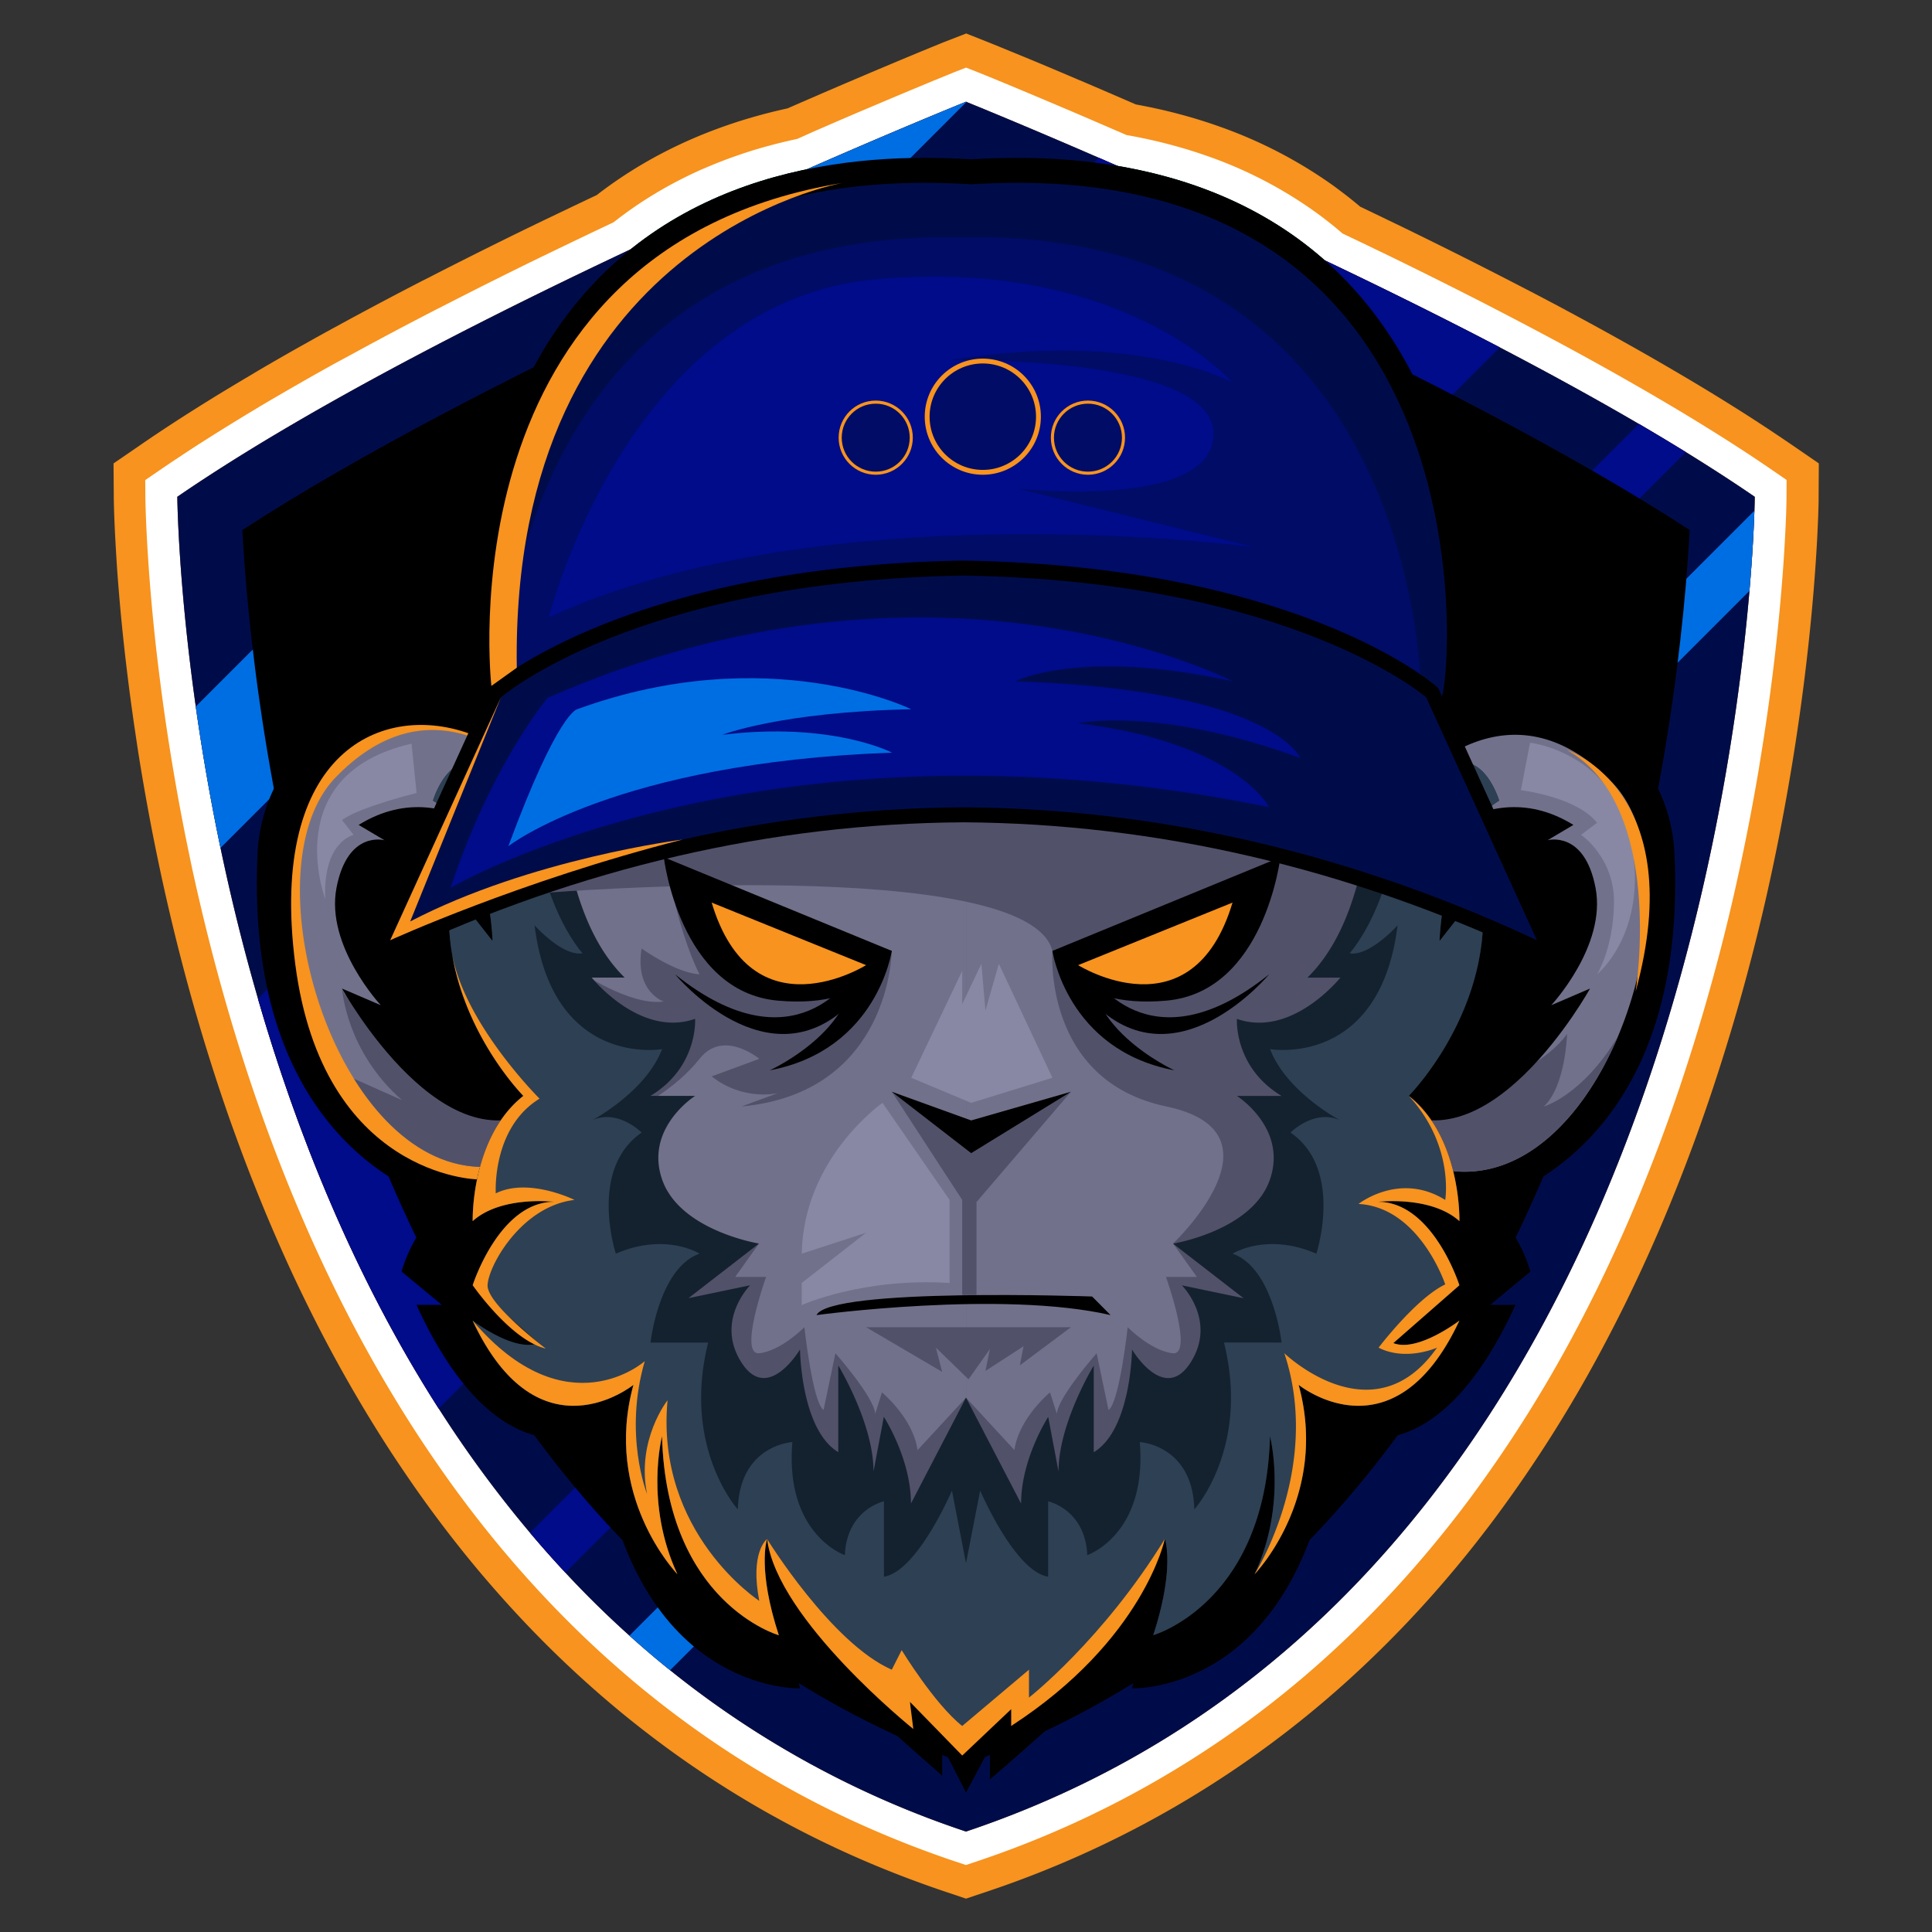 <svg id="Layer_1" data-name="Layer 1" xmlns="http://www.w3.org/2000/svg" viewBox="0 0 1500 1500"><rect x="0" y="0" width="1500" height="1500" fill="#333333" stroke="none"/><defs><style>.cls-1{fill:#f7931e;}.cls-2{fill:#fff;}.cls-3{fill:#5ae3e2;}.cls-4{fill:#c14302;}.cls-5{fill:#faa57e;}.cls-6{fill:#f16b27;}.cls-7{fill:#72718b;}.cls-8{fill:#52516a;}.cls-9{fill:#14222f;}.cls-10{fill:#2e4054;}.cls-11{fill:#b0090a;}.cls-12{fill:#8888a5;}.cls-13{fill:#04ffff;}.cls-14{fill:#a03202;}.cls-15{fill:#000c4a;}.cls-16{fill:#006ee3;}.cls-17{fill:#000c89;}.cls-18{fill:#000c66;}</style></defs><title>Untitled-1</title><path class="cls-1" d="M734.31,1468.83l-4.56-1.55-1.23-.42c-9.91-3.41-19.67-7-29-10.57-5.62-2.17-11.32-4.45-17-6.77-11.08-4.57-22.18-9.44-33-14.48q-4-1.89-8.06-3.82a784.79,784.79,0,0,1-113.11-66.53c-3.88-2.74-7.74-5.52-11.47-8.27-1.14-.83-2.26-1.66-3.38-2.5-8.24-6.12-16.38-12.41-24.2-18.69-5.72-4.59-11.46-9.34-17.07-14.11q-4.2-3.58-8.35-7.21t-8.22-7.29c-18.19-16.33-36-33.8-52.87-51.92-9.73-10.41-19.51-21.43-29.07-32.73-10.16-12-20.21-24.58-29.88-37.32-3.21-4.23-6.39-8.49-9.46-12.68-4.92-6.71-10-13.83-15.47-21.76-7-10.17-13.75-20.26-20-30a1106.05,1106.05,0,0,1-58.27-103.07c-3.42-6.88-6.84-13.91-10.16-20.9s-6.52-13.93-9.69-21-6.21-13.94-9.23-21-5.92-13.94-8.79-21-5.62-13.9-8.35-20.91C189.18,898.86,184,884.85,179,870.85c-9.34-26.46-18.17-54-26.21-81.74-3-10.23-5.89-20.71-8.69-31.15-6.57-24.52-12.7-49.78-18.22-75.08q-1.59-7.27-3.08-14.44c-3.57-17.08-6.94-34.51-10-51.83q-1.26-7.15-2.45-14.15t-2.29-13.84C107,582,106,575.2,105,568.48q-1-6.59-1.89-13l-.66-4.72q-.65-4.66-1.26-9.24c-.79-5.92-1.55-11.93-2.28-17.87-3-24.46-5.44-48.73-7.26-72.16l-.24-3.13q-.6-7.86-1-14.77-.27-4.16-.49-8-.37-6.4-.64-11.8c-.83-17-.93-26.69-.94-27.75l-.19-26.25L109.7,345c3.3-2.27,6.66-4.54,10-6.82l3.5-2.32c2.24-1.5,4.49-3,6.78-4.49.92-.61,4.14-2.7,4.14-2.7q3.14-2.06,6.34-4.12l4.49-2.87c2.05-1.3,4.11-2.62,6.19-3.93l4.64-2.91c2.1-1.32,4.16-2.6,6.24-3.89l4.84-3c2.06-1.27,4.13-2.53,6.22-3.8l5-3c2.07-1.26,4.18-2.52,6.29-3.78l5-3,6.44-3.81,5-3,6-3.51,5.54-3.22,6.83-3.92,4.8-2.75c3.68-2.09,7.31-4.15,11-6.2l5.53-3.09q3.51-2,7-3.92c1.32-.74,10.26-5.66,12-6.59l6.8-3.71,5.24-2.85c1.81-1,6.24-3.37,6.24-3.37l5.82-3.13,6.5-3.47,5.61-3,6.69-3.53,5.43-2.86,6.9-3.61,5.75-3,6.62-3.43L331.9,216l7.62-3.91,5.07-2.58,7.32-3.73,1.83-.92C368.09,197.6,383,190.17,398,182.79l1.39-.68,9.92-4.85,2.12-1,9.6-4.66,2.32-1.12,10.48-5,10.94-5.24,1.92-.91,9.93-4.73,6.68-3.15.15-.12c1.4-1.09,2.76-2.12,4.12-3.14l.78-.58c5.86-4.37,12-8.61,18.14-12.6l.56-.36c1.56-1,3-1.91,4.43-2.81l.7-.43c6.18-3.82,12.53-7.48,18.9-10.89l.3-.16c1.66-.89,3.14-1.66,4.62-2.42l.73-.37c1.53-.79,3-1.53,4.46-2.25l.41-.2c4.75-2.34,9.62-4.61,14.5-6.75l.2-.09,4.64-2,.8-.34c1.52-.63,3-1.26,4.56-1.87l.32-.13c6.38-2.57,13-5,19.51-7.24l.66-.23,4.6-1.52.5-.17c6.4-2.06,13-4,19.49-5.76l.53-.15,4.64-1.21.46-.12c4.74-1.2,9.58-2.34,14.43-3.4l10.69-4.67,17.46-7.57,17.23-7.4,19.48-8.29,19.54-8.23,20-8.32L732.08,33l18.08-7,18.37,7.29,8.79,3.58,8.07,3.32C797.25,45,810,50.33,823.25,55.94q6.43,2.73,13.49,5.74l4.77,2c10.39,4.43,20.92,9,31.3,13.48l9,3.91c1.69.31,3.31.62,4.94.94l.72.14c1.7.33,3.35.67,5,1l.92.19,5,1.07,1,.22c1.75.39,3.35.76,5,1.14l1.1.27c1.64.39,3.24.78,4.84,1.19l1.12.28c1.67.43,3.29.85,4.9,1.29l1.09.29q2.46.66,4.92,1.37l1,.27,5.06,1.49.93.28q2.56.78,5.13,1.6l.73.23c1.76.56,3.54,1.15,5.32,1.75l.58.19c1.58.53,3.3,1.13,5,1.74l.56.2a355.46,355.46,0,0,1,87.33,45.08l.11.08c1.85,1.32,3.65,2.63,5.43,4l.31.22h0q2.67,2,5.32,4.05l.18.14c1.77,1.37,3.54,2.78,5.3,4.21l.1.08c1.84,1.5,3.59,2.94,5.32,4.41l11.43,5.47,15.57,7.52,2.14,1q7.82,3.81,15.67,7.65l.13.06,15.75,7.77,2.85,1.42q7.71,3.83,15.42,7.69l1.87.95q7.13,3.57,14.26,7.2l2.5,1.27c5.09,2.59,10.12,5.16,15.14,7.75l3.15,1.62c5.18,2.68,10.35,5.35,15.5,8q7.07,3.68,14.1,7.4c9.51,5,18.93,10.07,28,15,14.16,7.67,28,15.35,41.19,22.8,9.1,5.15,18.1,10.33,26.74,15.38,6.48,3.79,12.86,7.56,19,11.22,6.38,3.82,12.63,7.62,18.57,11.29,14.82,9.14,29,18.21,42.14,27,4.48,3,9,6,13.34,9l21.6,14.83-.16,26.42,0,2.39c0,.72-.09,4.41-.09,4.41l-.07,2.32-.1,3c0,1.5-.18,5.1-.18,5.1-.49,12.59-1.55,33.09-3.81,59.51-.73,8.58-1.56,17.42-2.46,26.29l-.12,1.13c-.35,3.45-.72,6.92-1.1,10.46l-.14,1.28c-.86,7.78-1.78,15.66-2.74,23.42q-.9,7.25-1.9,14.81c-1.13,8.56-2.34,17.2-3.59,25.65-1.16,7.87-2.41,16-3.72,24-.66,4.12-1.36,8.3-2.07,12.52-3.27,19.31-6.91,38.82-10.82,58q-1.38,6.78-2.85,13.67l-.69,3.24q-1.41,6.52-2.87,13.13A1585.41,1585.41,0,0,1,1327,853.63q-1.59,4.67-3.21,9.34c-2.19,6.33-4.43,12.63-6.64,18.72q-1.69,4.71-3.44,9.39c-7.11,19.19-14.67,38.26-22.47,56.68-4,9.47-8.19,19-12.43,28.41-4.32,9.56-8.79,19.11-13.28,28.4q-2.27,4.71-4.61,9.44c-4.71,9.52-9.57,19-14.45,28.25a1041.23,1041.23,0,0,1-86.52,137.38c-4.43,5.92-9,11.82-13.47,17.56-9.21,11.72-18.76,23.27-28.38,34.35a856.15,856.15,0,0,1-71.29,72.87c-5.68,5.15-11.5,10.26-17.29,15.22A789.78,789.78,0,0,1,765.7,1468.83L750,1474.09Z"/><path class="cls-2" d="M742.16,1445.41l-4.55-1.55-1.08-.37c-9.62-3.3-19.09-6.75-28.13-10.24-5.49-2.12-11-4.33-16.43-6.56-10.74-4.43-21.49-9.15-32-14-2.61-1.21-5.21-2.45-7.8-3.69a760.77,760.77,0,0,1-109.55-64.44c-3.75-2.65-7.48-5.34-11.11-8l-3.27-2.42c-8-5.94-15.89-12-23.45-18.12-5.54-4.44-11.1-9-16.54-13.67q-4.08-3.48-8.09-7t-8-7.07c-17.65-15.85-34.92-32.81-51.32-50.39-9.46-10.13-19-20.85-28.27-31.84-9.89-11.7-19.66-23.91-29.07-36.3-3.1-4.1-6.2-8.25-9.21-12.35-4.79-6.54-9.72-13.48-15.07-21.22-6.86-9.91-13.42-19.75-19.49-29.23a1080.3,1080.3,0,0,1-57-100.77c-3.35-6.74-6.7-13.63-9.95-20.48s-6.38-13.63-9.5-20.52-6.09-13.68-9.05-20.56-5.81-13.68-8.62-20.55-5.52-13.65-8.2-20.53c-5.21-13.38-10.32-27.14-15.18-40.89-9.19-26-17.87-53.07-25.78-80.38-2.93-10.1-5.81-20.42-8.55-30.67-6.47-24.15-12.51-49-18-74q-1.56-7.15-3-14.23c-3.52-16.84-6.84-34-9.87-51.09q-1.24-7-2.42-14t-2.25-13.64c-1.06-6.57-2.1-13.25-3.08-19.86q-1-6.5-1.87-12.8c-.22-1.56-.43-3.11-.65-4.65q-.63-4.61-1.23-9.11c-.78-5.85-1.54-11.78-2.26-17.62-3-24.09-5.36-48-7.15-71.06l-.23-3.1q-.58-7.69-1-14.49c-.18-2.72-.34-5.32-.49-7.82q-.36-6.27-.62-11.56c-.83-16.89-.91-26.33-.91-26.72l-.1-13.12,10.82-7.42q4.86-3.33,9.84-6.68l3.32-2.2,6.75-4.48,4-2.63c2.07-1.35,4.14-2.7,6.24-4.05l4.42-2.82,6.09-3.88,4.55-2.85,6.16-3.84,4.77-2.94,6.12-3.76,4.9-3,6.21-3.73,4.94-3,6.36-3.76,5-2.92,6.61-3.84,4.83-2.81c2.23-1.29,4.49-2.58,6.75-3.87l4.81-2.76q5.37-3.06,10.78-6.1l5.49-3.07,6.95-3.88L271.41,276l6.74-3.67,5.18-2.82,6.21-3.35,5.76-3.09,6.44-3.45,5.57-2.95c2.21-1.18,4.43-2.34,6.64-3.51l5.41-2.84,6.83-3.58,5.16-2.68,7.12-3.69L343.2,238l7.57-3.88,4.59-2.34,7.71-3.92,1.81-.92c14.29-7.23,29.1-14.61,44-21.94l1.4-.69,9.85-4.81,2.13-1,9.52-4.62,2.33-1.13,10.41-5,10.87-5.21,1.91-.91,9.89-4.7,9.13-4.31c.48-.39,2.3-1.8,2.3-1.8,1.23-.95,2.48-1.91,3.74-2.85l.72-.54c5.43-4,11.09-8,16.82-11.67l.57-.37c1.39-.89,2.71-1.73,4.05-2.56l.67-.42c5.72-3.54,11.61-6.93,17.53-10.1l.34-.18c1.48-.79,2.86-1.51,4.24-2.22l.7-.36,4.13-2.08.39-.19c4.43-2.19,9-4.31,13.57-6.31l.11,0c1.5-.66,2.92-1.27,4.34-1.87l.77-.32c1.39-.58,2.8-1.17,4.21-1.74l.28-.11c6-2.42,12.15-4.69,18.28-6.78l.68-.23c1.43-.48,2.84-1,4.26-1.42l.45-.14c6-2,12.18-3.77,18.32-5.42l.52-.14c1.43-.38,2.88-.77,4.34-1.14l.44-.11c5.25-1.33,10.6-2.58,15.95-3.71L632,102l17.41-7.55,17.15-7.37L686,78.86l19.45-8.18,19.79-8.23L741.05,56l9-3.52,9.12,3.61L768,59.65l8,3.29c11.71,4.84,24.38,10.14,37.63,15.75l13.44,5.71,4.75,2c10.29,4.4,20.77,8.91,31.16,13.43l11.61,5,2.55.46c1.64.3,3.26.6,4.89.92l.77.15,4.65.94.93.2c1.55.32,3.08.65,4.61,1l1,.22,4.59,1.06,1.1.27,4.52,1.11,1.09.27,4.56,1.2,1,.28c1.52.42,3.06.84,4.6,1.28l.93.27c1.61.46,3.17.92,4.74,1.39l.87.26c1.6.49,3.21,1,4.81,1.5l.67.21q2.5.81,5,1.65l.47.16c1.56.52,3.17,1.08,4.79,1.65l.55.19a331.18,331.18,0,0,1,81.24,41.92l.17.13c1.65,1.17,3.31,2.38,5,3.61l.29.21q2.47,1.84,4.92,3.75l.2.15c1.61,1.25,3.25,2.56,4.89,3.88l.11.09c1.68,1.37,3.31,2.72,4.93,4.1l.28.24,2.06,1.76q6.29,3,12.6,6l1.73.82,15.47,7.47,2.13,1,15.58,7.6.13.06,15.66,7.73,2.84,1.41q7.65,3.81,15.32,7.65l1.84.93q7.11,3.57,14.19,7.17l2.51,1.27q7.53,3.83,15,7.68l3.13,1.62q7.71,4,15.39,8,7,3.66,14,7.35c9.42,5,18.76,10,27.75,14.85,14,7.6,27.74,15.2,40.79,22.59,9,5.1,17.92,10.22,26.45,15.2,6.42,3.76,12.72,7.49,18.72,11.08,6.28,3.77,12.44,7.51,18.29,11.12,14.6,9,28.54,17.92,41.43,26.5,4.43,3,8.82,5.92,13,8.83l10.8,7.41-.08,13.12,0,2.39c0,.6-.1,4.18-.1,4.18l-.06,2.22-.09,2.86c0,1.45-.18,5-.18,5-.48,12.28-1.52,32.39-3.74,58.34-.72,8.45-1.53,17.15-2.42,25.88l-.12,1.13q-.52,5.07-1.09,10.3l-.13,1.25c-.84,7.66-1.75,15.41-2.7,23.08q-.89,7.15-1.87,14.6c-1.12,8.4-2.31,16.91-3.55,25.29-1.14,7.79-2.38,15.76-3.66,23.69q-1,6.1-2,12.35c-3.23,19-6.81,38.27-10.67,57.15q-1.37,6.69-2.81,13.47l-.68,3.21q-1.38,6.42-2.83,12.93a1556.61,1556.61,0,0,1-44.74,160.52q-1.56,4.57-3.15,9.17c-2.15,6.19-4.34,12.38-6.53,18.41q-1.67,4.61-3.38,9.22c-7,18.85-14.4,37.56-22,55.63-3.94,9.32-8,18.69-12.19,27.87-4.22,9.33-8.6,18.69-13,27.81q-2.23,4.63-4.52,9.25c-4.61,9.32-9.36,18.62-14.14,27.66a1018.42,1018.42,0,0,1-84.46,134.12c-4.31,5.76-8.72,11.5-13.11,17.09-9,11.41-18.26,22.65-27.62,33.42a830.36,830.36,0,0,1-69.21,70.76c-5.5,5-11.14,9.94-16.77,14.76a765.23,765.23,0,0,1-255.58,144.54L750,1448Z"/><path class="cls-3" d="M1308.91,351.05c-11.83-7.3-24-14.6-36.51-21.89-34.35-20.09-70.84-40.05-108-59.43-45.28-23.65-91.46-46.43-135.78-67.52-48.44-42.86-106-64.15-161.25-73.47l-14.29-6.23c-59-25.62-98.63-41.7-102.76-43.37L750,79S700.28,99,626.62,131.35c-47.06,9.65-95.1,28.47-137.16,62.3C370.13,249.83,234.15,319.49,137.65,385.72c0,0,.47,64.87,14.32,162.84,4.7,33.2,10.94,70.2,19.21,109.77,7.76,37.11,17.32,76.45,29.09,117,30,103.71,74.51,215.46,140.31,318.23a907.22,907.22,0,0,0,70.9,96.47q13.31,15.75,27.48,31,23.61,25.32,49.77,48.86,15.33,13.8,31.56,26.85A737.46,737.46,0,0,0,750,1422c496.69-166.39,590.56-755.65,608.26-963.24,2.47-28.84,3.46-50.32,3.85-62.26.24-7,.26-10.77.26-10.77C1345.65,374.23,1327.72,362.65,1308.91,351.05Z"/><path class="cls-4" d="M1362.38,385.72s0,3.74-.26,10.77c-.39,11.94-1.38,33.42-3.85,62.26C1340.57,666.34,1246.7,1255.6,750,1422a737.46,737.46,0,0,1-229.72-125.26q-16.25-13.05-31.56-26.85Q462.57,1246.41,439,1221q-14.19-15.19-27.48-31a907.22,907.22,0,0,1-70.9-96.47c-65.8-102.77-110.27-214.52-140.31-318.23-11.77-40.59-21.33-79.93-29.09-117-8.27-39.57-14.51-76.57-19.21-109.77-13.85-98-14.32-162.84-14.32-162.84,105.43-72.36,258-148.83,384.49-207.32C649.25,119.61,750,79,750,79l.36.15c4.13,1.67,43.78,17.75,102.76,43.37,81.19,35.25,199.06,88.57,311.32,147.22,37.11,19.38,73.6,39.34,108,59.43,12.47,7.29,24.68,14.59,36.51,21.89C1327.72,362.65,1345.65,374.23,1362.38,385.72Z"/><path class="cls-5" d="M750.37,79.14,171.18,658.33c-8.27-39.57-14.51-76.57-19.21-109.77l44.29-44.29L416.47,284.06,522.14,178.4C649.25,119.61,750,79,750,79Z"/><path class="cls-6" d="M1164.45,269.73l-36.76,36.75L376.48,1057.71l-35.9,35.89c-65.8-102.77-110.27-214.52-140.31-318.23L853.13,122.51C934.32,157.76,1052.19,211.08,1164.45,269.73Z"/><path class="cls-6" d="M1308.91,351.05l-36,36L474,1186l-35,35q-14.19-15.19-27.48-31l35.14-35.15,789.53-789.54,36.25-36.22C1284.87,336.45,1297.08,343.75,1308.91,351.05Z"/><path class="cls-5" d="M1362.12,396.49c-.39,11.94-1.38,33.42-3.85,62.26l-838,838q-16.25-13.05-31.56-26.85l35.1-35.11,785.46-785.45Z"/><path d="M750,1369.57c-122-44.06-226.9-119.74-312-225.12-72.15-89.36-130.6-200.34-173.72-329.85-58.89-176.9-72.86-341-76.14-403.07C370.68,292.65,672.58,164.61,750,132.51c77.45,32.11,379.43,160.2,561.87,279-3.28,62-17.25,226.16-76.15,403.07-43.11,129.51-101.56,240.49-173.71,329.85C976.92,1249.83,872,1325.51,750,1369.57Z"/><polygon class="cls-7" points="438.79 499.39 557.89 336.03 750.01 344.39 750.01 1157.26 614.74 1180.23 430.23 933.08 401.24 607.46 438.79 499.39"/><polygon class="cls-7" points="1061.24 499.39 942.14 336.03 750.01 344.39 750.01 1157.26 885.29 1180.23 1069.8 933.08 1098.79 607.46 1061.24 499.39"/><path d="M635,1292.94c8.48,8.06,96.52,85.78,96.52,85.78v-23.13L750,1391.72,768.55,1357v24.57s71.72-61.57,89.66-82S635,1292.94,635,1292.94Z"/><path class="cls-8" d="M589.28,965.5,570.8,991.41h24s-22,61.42-5,59.25,34.72-20.23,34.72-20.23,6.38,58.53,14.88,64.31l9.22-44.08s30,34,30.92,47l5.21-16.62s24.17,19.89,27.64,44.8L750,1085.12l1.94,95.11-48,12.06L633.9,1128.7s-73.08-62.86-74.5-65.75-49.86-45.94-44.06-49.71S589.28,965.5,589.28,965.5Z"/><path class="cls-8" d="M692.37,738.26s-.71,110.08-116.74,120.83l28.23-10.39s-26.67,6.51-51.33-13l37-13.63s-28-23.38-46.43,0-46,37-46,37L449.22,753.77s39.77,27.48,66.12,23.81c0,0-22.55-7.13-17.23-41.17,0,0,26.2,18.88,45,20.06,0,0-10.19-18.88-19-54.9Z"/><path d="M750,1309.45s-99.53,54.67-145.58-68.62l16.7,70s-134.43,5.24-157.37-201.63c0,0-74.38,48.06-140.41-96.13H343l-31.22-25.84s11.47-43.11,40.14-51.47c0,0-163.18-32.27-152-273,4.3-92.24,104-157.14,184.58-98.79L426,855.68,532.58,1125.9l167.17,129.56Z"/><path class="cls-3" d="M370.36,915.65S250.45,913.4,229.2,748.28,297.48,543.77,367,570.51s-87.48,165.9-87.48,165.9l105.23,158.9Z"/><path class="cls-7" d="M438.08,884.07a141.79,141.79,0,0,1-16.61,10c-60.67,31-112.74-2.05-146.67-56.58-46.16-74.07-58.88-187.63-14.36-233.77,80.29-83.16,152.88,0,152.88,0Z"/><path class="cls-8" d="M426,855.68s-2.4,23.58-4.5,38.41c-60.67,31-112.74-2.05-146.67-56.58l37.29,16.62c-43.58-38-46.55-86.61-46.55-86.61C273.2,796.92,426,855.68,426,855.68Z"/><path d="M414.63,678.07S353,594.48,278.44,640.45l20.07,11.91s-28.67-8.06-37.27,37,34.4,91.07,34.4,91.07l-30.1-12.93S347.3,915.44,426,855.68Z"/><path class="cls-9" d="M750,1085.12v224.33s-98.46,22.47-154.4-114.64c0,0-8.06,22.43,9,74.77,0,0-87.22-24.93-90.64-154.55,0,0-13.67,52.3,11.94,107.15-1.46-1.53-57.79-60.91-34.16-147,0,0-73.54,59.83-124.83-49.83,0,0,32.49,24.9,51.29,17.45L367,997.89s20.52-64.81,63.26-64.81c0,0-41-5-63.26,15,0,0-1.72-64.81,39.33-97.23,0,0-68.4-68.78-56.44-161.52l32.5,41.26s-1.72-81.54-46.19-109c0,0,12-40.77,39.35-26.62,0,0-1.72-40.73,63.27-95.54a.14.14,0,0,0,0,.11C438.07,504.37,412.41,688,485,759H459.39s37.55,47,80.29,32c0,0,2.54,37.4-34.65,59.83H539.7s-39.35,24.93-25.68,64.8,75.26,49.87,75.26,49.87l-54.74,42.38,47.88-10s-27.36,27.44-6.83,59.82,45.54-10,45.54-10,.64,62.29,29.71,79.74v-67.28s27.36,44.85,27.36,82.26l8-42.39s21.07,32.39,21.07,67.28Z"/><path class="cls-10" d="M750,1213.7v95.74s-98.45,22.49-154.4-114.62l0,.08c-.42,1.32-7.47,23.93,9.1,74.69,0,0-87.22-24.94-90.65-154.54,0,0-13.67,52.28,11.92,107.12-1.44-1.52-57.77-60.9-34.12-147,0,0-73.55,59.81-124.85-49.83,0,0,28.83,22.1,47.87,18.41a15.76,15.76,0,0,0,3.39-1l0,0L395.65,1023,367,997.87s20.53-64.78,63.26-64.78c0,0-41.06-5-63.26,14.95,0,0-1.72-64.78,39.34-97.21,0,0-43.87-44.12-55.19-109.33a1,1,0,0,1-.07-.27c0-.24-.08-.47-.12-.67a174.88,174.88,0,0,1-1.06-51.26l32.49,41.28s-1.72-81.56-46.2-109c0,0,12-40.78,39.38-26.64,0,0-1.75-40.7,63.26-95.54a.12.12,0,0,0,0,.11C378,658.58,452.28,740.14,452.28,740.14c-15.54,2.6-37.24-21.71-37.24-21.71,13.78,111,99,96.12,99,96.12-12.41,32.39-52,54-54.42,55.31,20-9.28,38.58,9.48,38.58,9.48-41.55,28.5-20.07,94-20.07,94,38.69-16.74,65,0,65,0-31.72,11.3-38.05,69-38.05,69h44.76c-20.46,81.68,23,129.53,23,129.53,1.41-50.14,42.36-52.24,42.36-52.24-6,71.89,40.75,87.78,40.75,87.78,1.45-35.54,30.36-41.79,30.36-41.79v58.53c26-4.2,52.78-66.88,52.78-66.88Z"/><path class="cls-8" d="M910.77,965.5l18.48,25.91h-24s22,61.42,5,59.25-34.72-20.23-34.72-20.23-6.38,58.53-14.88,64.31l-9.22-44.08s-30,34-30.92,47L815.23,1081s-24.17,19.89-27.64,44.8L750,1085.12l5.3,95.11,40.76,12.06,70.06-63.59s73.08-62.86,74.5-65.75,49.86-45.94,44.06-49.71S910.77,965.5,910.77,965.5Z"/><path class="cls-8" d="M817.09,738.26s-7.73,100.61,88.52,120.83,5.14,106.41,5.14,106.41,119.7,15.29,163.31-109.82,30.12-186.49,19.56-190.13-228.56-95-228.56-95L570.37,617.62,426,693S798.2,663.48,817.09,738.26Z"/><path d="M750,1309.46s99.52,54.67,145.57-68.62l-16.7,70s134.43,5.24,157.37-201.63c0,0,74.38,48.06,140.41-96.12H1157l31.22-25.84s-11.47-43.12-40.14-51.48c0,0,163.19-32.27,152-273-4.3-92.24-104-157.14-184.58-98.79l-41.4,291.72L967.45,1125.91,800.28,1255.47Z"/><path class="cls-7" d="M1256.19,804.65c-30.24,71.73-87.72,126.46-157.41,96.9a136.54,136.54,0,0,1-24.72-13.79l24.72-280.3s72.63-83.15,152.92,0C1289.4,646.5,1286.05,733.85,1256.19,804.65Z"/><path class="cls-8" d="M1256.19,804.65c-30.24,71.73-87.72,126.46-157.41,96.9V859.1s88.21-15.5,117.91-56.32c0,0-1.14,40.71-18.13,56.32C1198.56,859.1,1228.39,850.83,1256.19,804.65Z"/><path d="M1085.4,678.07s61.64-83.59,136.19-37.62l-20.07,11.91s28.67-8.06,37.27,37-34.4,91.07-34.4,91.07l30.1-12.93s-81.76,147.91-160.43,88.15Z"/><path class="cls-9" d="M750,1085.12v224.33s98.45,22.47,154.39-114.64c0,0,8.06,22.43-9,74.77,0,0,87.23-24.93,90.64-154.55,0,0,13.67,52.3-11.94,107.15,1.46-1.53,57.79-60.91,34.16-147,0,0,73.54,59.83,124.83-49.83,0,0-32.49,24.9-51.29,17.45l51.29-44.89s-20.52-64.81-63.26-64.81c0,0,41-5,63.26,15,0,0,1.72-64.81-39.32-97.23,0,0,68.4-68.78,56.43-161.52l-32.5,41.26s1.73-81.54,46.19-109c0,0-12-40.77-39.35-26.62,0,0,1.72-40.73-63.27-95.54a.14.14,0,0,1,0,.11c.69,4.87,26.35,188.54-46.21,259.49h25.58s-37.55,47-80.29,32c0,0-2.54,37.4,34.65,59.83H960.33s39.35,24.93,25.68,64.8-75.26,49.87-75.26,49.87l54.74,42.38-47.88-10s27.36,27.44,6.83,59.82-45.54-10-45.54-10-.64,62.29-29.71,79.74v-67.28s-27.36,44.85-27.36,82.26l-8-42.39s-21.06,32.39-21.06,67.28Z"/><path d="M692.37,738.26l-177-72.71s12.23,104.52,88.52,111.34S692.37,738.26,692.37,738.26Z"/><path d="M692.37,738.26s-11.16,77-94.72,92.74c0,0,78.54-35.94,61.83-92.74Z"/><path d="M661.75,756.47s-44,75-137.63,0c0,0,73.06,88.27,137.63,21.11C661.75,777.58,685.75,756.51,661.75,756.47Z"/><path class="cls-11" d="M552.53,700.76l119.89,48.57S583.82,805.05,552.53,700.76Z"/><path d="M817.09,738.26l177-72.71S981.9,770.07,905.61,776.89,817.09,738.26,817.09,738.26Z"/><path d="M817.09,738.26s11.17,77,94.73,92.74c0,0-78.55-35.94-61.84-92.74Z"/><path d="M847.71,756.47s44,75,137.63,0c0,0-73.05,88.27-137.63,21.11C847.71,777.58,823.72,756.51,847.71,756.47Z"/><path class="cls-11" d="M956.94,700.76,837.05,749.33S925.65,805.05,956.94,700.76Z"/><path class="cls-10" d="M1117.67,730.58l32.48-41.28c10.9,84.2-44.52,148.67-54.76,159.82-1.07,1.13-1.64,1.71-1.64,1.71,41,32.43,39.3,97.21,39.3,97.21-22.2-19.92-63.26-14.95-63.26-14.95,42.73,0,63.26,64.78,63.26,64.78l-51.3,44.9c18.82,7.46,51.3-17.44,51.3-17.44-51.3,109.64-124.81,49.83-124.81,49.83,23.62,86.11-32.71,145.49-34.16,147a.36.36,0,0,0,.07-.16c25.48-54.8,11.85-107,11.85-107-3.39,129.6-90.65,154.54-90.65,154.54,17.14-52.36,9.07-74.77,9.07-74.77C848.47,1331.93,750,1309.44,750,1309.44V1213.7l11-56.43s26.77,62.68,52.79,66.88v-58.53s28.91,6.25,30.35,41.79c0,0,46.77-15.89,40.76-87.78,0,0,41,2.1,42.39,52.24,0,0,43.38-47.85,23-129.53H995s-6.32-57.67-38-69c0,0,26.28-16.74,65,0,0,0,21.48-65.53-20.08-94,0,0,18.55-18.76,38.59-9.48-2.44-1.32-42-22.92-54.43-55.31,0,0,85.2,14.88,99-96.12,0,0-21.71,24.31-37.25,21.71,0,0,74.31-81.56,13.52-240.65v-.11c65,54.84,63.26,95.54,63.26,95.54,27.35-14.14,39.35,26.64,39.35,26.64C1119.38,649,1117.67,730.58,1117.67,730.58Z"/><polygon class="cls-10" points="654.62 1280.84 706.44 1334.28 706.44 1321.3 747.07 1357.04 789.34 1321.53 785.09 1340.05 853.39 1273.78 748.09 1263.83 654.62 1280.84"/><polygon class="cls-8" points="672.42 1030.43 831.5 1030.43 791.82 1060.06 794.66 1045.24 765.09 1064.39 768.55 1047.41 751.96 1070.9 726.63 1046.33 731.49 1065.12 672.42 1030.43"/><path d="M633.9,1021.05s143.88-19.51,228.38,0l-14.35-14.45S644.81,999.37,633.9,1021.05Z"/><polygon class="cls-8" points="692.38 847.62 747.07 931.64 747.07 1005.44 758.16 1005.52 758.16 933.25 831.5 847.62 765.09 879.05 746.12 875.08 692.38 847.62"/><polygon points="692.38 847.62 754.01 869.9 831.5 847.62 754.01 895.31 692.38 847.62"/><polygon class="cls-12" points="707.5 836.78 754.01 856.26 817.09 836.78 775.52 748.28 765.09 784.63 761.94 748.28 747.07 779.63 747.07 753.77 707.5 836.78"/><path class="cls-12" d="M737.26,996.11V931.65l-52.08-75.39s-61.37,42.68-62.71,117.09l49.95-16.26-49.95,39v17.13S670.3,991.77,737.26,996.11Z"/><path class="cls-12" d="M319.51,577.37l3.93,38.3s-44.23,10.84-57.9,21l9,11.55s-24.1,5.07-22,49.87C252.58,698,215.66,601.22,319.51,577.37Z"/><path class="cls-12" d="M1187.93,576.65l-7.09,36.85s43.07,5.06,59.09,25.29l-12.32,9.38s26.22,17.9,25.51,53.4-13.19,54.9-13.19,54.9,40.12-32.41,26.65-102.5S1187.93,576.65,1187.93,576.65Z"/><path class="cls-3" d="M514,1115.05s-13.67,52.28,11.92,107.12c-1.44-1.52-57.77-60.9-34.12-147,0,0-73.55,59.81-124.85-49.83,72.94,85.56,133.65,31.46,133.65,31.46-16.65,57,1.75,103,1.75,103-8.42-42,15.92-72.63,15.92-72.63-9.52,103.28,71.22,155.71,71.22,155.71-7.23-37.36,5.45-47.54,6.06-48-.42,1.32-7.47,23.93,9.1,74.69C604.67,1269.59,517.45,1244.65,514,1115.05Z"/><path class="cls-3" d="M595.57,1194.9s49.79,80.85,96.8,101.44l7.69-15.17s25.53,41.89,47,58.88l51.84-43.71V1318s57.39-44.93,105.5-123.21c0,0-16.22,78.39-119.32,145.24V1327l-38,36-40.63-41.7,2.65,21.11S603.32,1257.55,595.57,1194.9Z"/><path class="cls-3" d="M418.23,1042.77c3.36,2.64,5.49,4.27,5.49,4.27a42,42,0,0,1-8.88-3.3C390.51,1031.82,367,997.87,367,997.87s20.53-64.78,63.26-64.78c0,0-41.06-5-63.26,14.95,0,0-1.72-64.78,39.34-97.21,0,0-43.87-44.12-55.19-109.33C361.52,796,418.92,853,418.92,853c-37.21,22.76-34,73.52-34,73.52,25.52-12.62,61.13,5.09,61.13,5.09-41.48,4.9-67,51.46-67.49,66.22-.23,6.22,7.77,16,17.1,25.09,8,7.85,16.91,15.27,22.55,19.77Z"/><path class="cls-13" d="M1095.39,849.12c-1.07,1.13-1.64,1.71-1.64,1.71C1083.39,839.57,1086.21,841.2,1095.39,849.12Z"/><path class="cls-3" d="M1069.79,933.09c42.73,0,63.26,64.78,63.26,64.78l-51.3,44.9c18.82,7.46,51.3-17.44,51.3-17.44-51.3,109.64-124.81,49.83-124.81,49.83,23.62,86.11-32.71,145.49-34.16,147a.36.36,0,0,0,.07-.16c2.44-3.88,51.84-84.63,23-171.36,0,0,68.94,66.5,118.53-4.31,0,0-24.07,10.84-45.36,0,0,0,29.06-38.29,51.76-49.13,0,0-19.85-59.89-67.34-62.45,0,0,31.88-25.28,67.34-3.11,0,0,7.16-42.22-28.3-80.82,41,32.43,39.3,97.21,39.3,97.21C1110.85,928.12,1069.79,933.09,1069.79,933.09Z"/><path d="M754,546l-373.6,15.22-6-7.2c-12.13-14.53-8.21-85.88-8-88.91,2.27-39.82,10.54-99.57,37-158,69.11-152.54,209.15-184.56,314.46-184.56,11.72,0,23.88.38,36.15,1.14,12.26-.76,24.42-1.14,36.15-1.14,105.29,0,245.32,32,314.43,184.58,26.49,58.46,34.77,118.2,37.05,158,.17,3,4.11,74.37-8,88.9l-6,7.2Z"/><path class="cls-14" d="M754,143.1c-410.54-26-372.51,389.45-365.11,398.33L754,526.55l365.1,14.88C1126.52,532.55,1164.54,117.09,754,143.1Z"/><path class="cls-4" d="M388.9,541.43S387,175.62,747.07,184.29V446.88Z"/><path class="cls-4" d="M1103.49,541.43s1.91-365.81-358.17-357.14V446.88Z"/><path d="M1188.48,740.57C1045.57,673.72,897.38,639.36,748,638.44c-149.22.92-297.41,35.28-440.32,102.13l-28.21,13.2L379.59,534.2l1.91-1.65c4.37-3.8,110.18-93.14,366.41-97.32,256.59,4.18,362.39,93.52,366.77,97.32l1.91,1.65,100.1,219.57Z"/><path class="cls-4" d="M1107.28,541.43S1003.16,451,748.09,446.88C493,451,388.9,541.43,388.9,541.43L302.94,730C465.81,653.79,617.6,627.59,748.09,626.79c130.49.8,282.27,27,445.15,103.19Z"/><path class="cls-6" d="M425.18,541.75s-43.93,52.13-75.32,147.56c0,0,241.58-142.73,635.48-62.66,0,0-25.12-50-148.29-65.17,0,0,61.77-13.3,172.31,26.95,0,0-21.26-53-221.08-59.47,0,0,50.33-26,168.66,0C956.94,529,727.45,409.31,425.18,541.75Z"/><path class="cls-5" d="M448.15,550.64s-14.67,1.5-53.49,106.37c0,0,82.49-65,297.92-72.66,0,0-46.73-24.32-131.76-13.84,0,0,44.64-17.7,146.68-19.87C707.5,550.64,597,496.44,448.15,550.64Z"/><path class="cls-3" d="M388.9,541.43,302.94,730s101.34-46.29,226.91-78.13c0,0-117.84,14.76-211.37,63.54Z"/><path class="cls-6" d="M426,479.38S487.36,234.15,679.86,216.8,956.94,297,956.94,297s-73-41.19-219.68-17.34c0,0,203.56-4.34,204.88,56.36s-151.73,43.36-151.73,43.36l183.67,45.52S641.87,379.94,426,479.38Z"/><path class="cls-3" d="M381.5,532.55S342.39,192.78,654.62,141.93c0,0-258.43,44.08-253.38,376.49Z"/><path class="cls-15" d="M1362.38,385.72s0,3.74-.26,10.77c-.39,11.94-1.38,33.42-3.85,62.26C1340.57,666.34,1246.7,1255.6,750,1422a737.46,737.46,0,0,1-229.72-125.26q-16.25-13.05-31.56-26.85Q462.57,1246.41,439,1221q-14.19-15.19-27.48-31a907.22,907.22,0,0,1-70.9-96.47c-65.8-102.77-110.27-214.52-140.31-318.23-11.77-40.59-21.33-79.93-29.09-117-8.27-39.57-14.51-76.57-19.21-109.77-13.85-98-14.32-162.84-14.32-162.84,105.43-72.36,258-148.83,384.49-207.32C649.25,119.61,750,79,750,79l.36.15c4.13,1.67,43.78,17.75,102.76,43.37,81.19,35.25,199.06,88.57,311.32,147.22,37.11,19.38,73.6,39.34,108,59.43,12.47,7.29,24.68,14.59,36.51,21.89C1327.72,362.65,1345.65,374.23,1362.38,385.72Z"/><path class="cls-16" d="M750.37,79.14,171.18,658.33c-8.27-39.57-14.51-76.57-19.21-109.77l44.29-44.29L416.47,284.06,522.14,178.4C649.25,119.61,750,79,750,79Z"/><path class="cls-17" d="M1164.45,269.73l-36.76,36.75L376.48,1057.71l-35.9,35.89c-65.8-102.77-110.27-214.52-140.31-318.23L853.13,122.51C934.32,157.76,1052.19,211.08,1164.45,269.73Z"/><path class="cls-17" d="M1308.91,351.05l-36,36L474,1186l-35,35q-14.19-15.19-27.48-31l35.14-35.15,789.53-789.54,36.25-36.22C1284.87,336.45,1297.08,343.75,1308.91,351.05Z"/><path class="cls-16" d="M1362.12,396.49c-.39,11.94-1.38,33.42-3.85,62.26l-838,838q-16.25-13.05-31.56-26.85l35.1-35.11,785.46-785.45Z"/><path d="M750,1369.57c-122-44.06-226.9-119.74-312-225.12-72.15-89.36-130.6-200.34-173.72-329.85-58.89-176.9-72.86-341-76.14-403.07C370.68,292.65,672.58,164.61,750,132.51c77.45,32.11,379.43,160.2,561.87,279-3.28,62-17.25,226.16-76.15,403.07-43.11,129.51-101.56,240.49-173.71,329.85C976.92,1249.83,872,1325.51,750,1369.57Z"/><polygon class="cls-7" points="438.79 499.39 557.89 336.03 750.01 344.39 750.01 1157.26 614.74 1180.23 430.23 933.08 401.24 607.46 438.79 499.39"/><polygon class="cls-7" points="1061.24 499.39 942.14 336.03 750.01 344.39 750.01 1157.26 885.29 1180.23 1069.8 933.08 1098.79 607.46 1061.24 499.39"/><path d="M635,1292.94c8.48,8.06,96.52,85.78,96.52,85.78v-23.13L750,1391.72,768.55,1357v24.57s71.72-61.57,89.66-82S635,1292.94,635,1292.94Z"/><path class="cls-8" d="M589.28,965.5,570.8,991.41h24s-22,61.42-5,59.25,34.72-20.23,34.72-20.23,6.38,58.53,14.88,64.31l9.22-44.08s30,34,30.92,47l5.21-16.62s24.17,19.89,27.64,44.8L750,1085.12l1.94,95.11-48,12.06L633.9,1128.7s-73.08-62.86-74.5-65.75-49.86-45.94-44.06-49.71S589.28,965.5,589.28,965.5Z"/><path class="cls-8" d="M692.37,738.26s-.71,110.08-116.74,120.83l28.23-10.39s-26.67,6.51-51.33-13l37-13.63s-28-23.38-46.43,0-46,37-46,37L449.22,753.77s39.77,27.48,66.12,23.81c0,0-22.55-7.13-17.23-41.17,0,0,26.2,18.88,45,20.06,0,0-10.19-18.88-19-54.9Z"/><path d="M750,1309.45s-99.53,54.67-145.58-68.62l16.7,70s-134.43,5.24-157.37-201.63c0,0-74.38,48.06-140.41-96.13H343l-31.22-25.84s11.47-43.11,40.14-51.47c0,0-163.18-32.27-152-273,4.3-92.24,104-157.14,184.58-98.79L426,855.68,532.58,1125.9l167.17,129.56Z"/><path class="cls-1" d="M370.36,915.65S250.45,913.4,229.2,748.28,297.48,543.77,367,570.51s-87.48,165.9-87.48,165.9l105.23,158.9Z"/><path class="cls-7" d="M438.08,884.07a141.79,141.79,0,0,1-16.61,10c-60.67,31-112.74-2.05-146.67-56.58-46.16-74.07-58.88-187.63-14.36-233.77,80.29-83.16,152.88,0,152.88,0Z"/><path class="cls-8" d="M426,855.68s-2.4,23.58-4.5,38.41c-60.67,31-112.74-2.05-146.67-56.58l37.29,16.62c-43.58-38-46.55-86.61-46.55-86.61C273.2,796.92,426,855.68,426,855.68Z"/><path d="M414.63,678.07S353,594.48,278.44,640.45l20.07,11.91s-28.67-8.06-37.27,37,34.4,91.07,34.4,91.07l-30.1-12.93S347.3,915.44,426,855.68Z"/><path class="cls-9" d="M750,1085.12v224.33s-98.46,22.47-154.4-114.64c0,0-8.06,22.43,9,74.77,0,0-87.22-24.93-90.64-154.55,0,0-13.67,52.3,11.94,107.15-1.46-1.53-57.79-60.91-34.16-147,0,0-73.54,59.83-124.83-49.83,0,0,32.49,24.9,51.29,17.45L367,997.89s20.52-64.81,63.26-64.81c0,0-41-5-63.26,15,0,0-1.72-64.81,39.33-97.23,0,0-68.4-68.78-56.44-161.52l32.5,41.26s-1.72-81.54-46.19-109c0,0,12-40.77,39.35-26.62,0,0-1.72-40.73,63.27-95.54a.14.14,0,0,0,0,.11C438.07,504.37,412.41,688,485,759H459.39s37.55,47,80.29,32c0,0,2.54,37.4-34.65,59.83H539.7s-39.35,24.93-25.68,64.8,75.26,49.87,75.26,49.87l-54.74,42.38,47.88-10s-27.36,27.44-6.83,59.82,45.54-10,45.54-10,.64,62.29,29.71,79.74v-67.28s27.36,44.85,27.36,82.26l8-42.39s21.07,32.39,21.07,67.28Z"/><path class="cls-10" d="M750,1213.7v95.74s-98.45,22.49-154.4-114.62l0,.08c-.42,1.32-7.47,23.93,9.1,74.69,0,0-87.22-24.94-90.65-154.54,0,0-13.67,52.28,11.92,107.12-1.44-1.52-57.77-60.9-34.12-147,0,0-73.55,59.81-124.85-49.83,0,0,28.83,22.1,47.87,18.41a15.76,15.76,0,0,0,3.39-1l0,0L395.65,1023,367,997.87s20.53-64.78,63.26-64.78c0,0-41.06-5-63.26,14.95,0,0-1.72-64.78,39.34-97.21,0,0-43.87-44.12-55.19-109.33a1,1,0,0,1-.07-.27c0-.24-.08-.47-.12-.67a174.88,174.88,0,0,1-1.06-51.26l32.49,41.28s-1.72-81.56-46.2-109c0,0,12-40.78,39.38-26.64,0,0-1.75-40.7,63.26-95.54a.12.12,0,0,0,0,.11C378,658.58,452.28,740.14,452.28,740.14c-15.54,2.6-37.24-21.71-37.24-21.71,13.78,111,99,96.12,99,96.12-12.41,32.39-52,54-54.42,55.31,20-9.28,38.58,9.48,38.58,9.48-41.55,28.5-20.07,94-20.07,94,38.69-16.74,65,0,65,0-31.72,11.3-38.05,69-38.05,69h44.76c-20.46,81.68,23,129.53,23,129.53,1.41-50.14,42.36-52.24,42.36-52.24-6,71.89,40.75,87.78,40.75,87.78,1.45-35.54,30.36-41.79,30.36-41.79v58.53c26-4.2,52.78-66.88,52.78-66.88Z"/><path class="cls-8" d="M910.77,965.5l18.48,25.91h-24s22,61.42,5,59.25-34.72-20.23-34.72-20.23-6.38,58.53-14.88,64.31l-9.22-44.08s-30,34-30.92,47L815.23,1081s-24.17,19.89-27.64,44.8L750,1085.12l5.3,95.11,40.76,12.06,70.06-63.59s73.08-62.86,74.5-65.75,49.86-45.94,44.06-49.71S910.77,965.5,910.77,965.5Z"/><path class="cls-8" d="M817.09,738.26s-7.73,100.61,88.52,120.83,5.14,106.41,5.14,106.41,119.7,15.29,163.31-109.82,30.12-186.49,19.56-190.13-228.56-95-228.56-95L570.37,617.62,426,693S798.2,663.48,817.09,738.26Z"/><path d="M750,1309.46s99.52,54.67,145.57-68.62l-16.7,70s134.43,5.24,157.37-201.63c0,0,74.38,48.06,140.41-96.12H1157l31.22-25.84s-11.47-43.12-40.14-51.48c0,0,163.19-32.27,152-273-4.3-92.24-104-157.14-184.58-98.79l-41.4,291.72L967.45,1125.91,800.28,1255.47Z"/><path class="cls-7" d="M1256.19,804.65c-30.24,71.73-87.72,126.46-157.41,96.9a136.54,136.54,0,0,1-24.72-13.79l24.72-280.3s72.63-83.15,152.92,0C1289.4,646.5,1286.05,733.85,1256.19,804.65Z"/><path class="cls-8" d="M1256.19,804.65c-30.24,71.73-87.72,126.46-157.41,96.9V859.1s88.21-15.5,117.91-56.32c0,0-1.14,40.71-18.13,56.32C1198.56,859.1,1228.39,850.83,1256.19,804.65Z"/><path d="M1085.4,678.07s61.64-83.59,136.19-37.62l-20.07,11.91s28.67-8.06,37.27,37-34.4,91.07-34.4,91.07l30.1-12.93s-81.76,147.91-160.43,88.15Z"/><path class="cls-9" d="M750,1085.12v224.33s98.45,22.47,154.39-114.64c0,0,8.06,22.43-9,74.77,0,0,87.23-24.93,90.64-154.55,0,0,13.67,52.3-11.94,107.15,1.46-1.53,57.79-60.91,34.16-147,0,0,73.54,59.83,124.83-49.83,0,0-32.49,24.9-51.29,17.45l51.29-44.89s-20.52-64.81-63.26-64.81c0,0,41-5,63.26,15,0,0,1.72-64.81-39.32-97.23,0,0,68.4-68.78,56.43-161.52l-32.5,41.26s1.73-81.54,46.19-109c0,0-12-40.77-39.35-26.62,0,0,1.72-40.73-63.27-95.54a.14.14,0,0,1,0,.11c.69,4.87,26.35,188.54-46.21,259.49h25.58s-37.55,47-80.29,32c0,0-2.54,37.4,34.65,59.83H960.33s39.35,24.93,25.68,64.8-75.26,49.87-75.26,49.87l54.74,42.38-47.88-10s27.36,27.44,6.83,59.82-45.54-10-45.54-10-.64,62.29-29.71,79.74v-67.28s-27.36,44.85-27.36,82.26l-8-42.39s-21.06,32.39-21.06,67.28Z"/><path d="M692.37,738.26l-177-72.71s12.23,104.52,88.52,111.34S692.37,738.26,692.37,738.26Z"/><path d="M692.37,738.26s-11.16,77-94.72,92.74c0,0,78.54-35.94,61.83-92.74Z"/><path d="M661.75,756.47s-44,75-137.63,0c0,0,73.06,88.27,137.63,21.11C661.75,777.58,685.75,756.51,661.75,756.47Z"/><path class="cls-1" d="M552.53,700.76l119.89,48.57S583.82,805.05,552.53,700.76Z"/><path d="M817.09,738.26l177-72.71S981.9,770.07,905.61,776.89,817.09,738.26,817.09,738.26Z"/><path d="M817.09,738.26s11.17,77,94.73,92.74c0,0-78.55-35.94-61.84-92.74Z"/><path d="M847.71,756.47s44,75,137.63,0c0,0-73.05,88.27-137.63,21.11C847.71,777.58,823.72,756.51,847.71,756.47Z"/><path class="cls-1" d="M956.94,700.76,837.05,749.33S925.65,805.05,956.94,700.76Z"/><path class="cls-10" d="M1117.67,730.58l32.48-41.28c10.9,84.2-44.52,148.67-54.76,159.82-1.07,1.13-1.64,1.71-1.64,1.71,41,32.43,39.3,97.21,39.3,97.21-22.2-19.92-63.26-14.95-63.26-14.95,42.73,0,63.26,64.78,63.26,64.78l-51.3,44.9c18.82,7.46,51.3-17.44,51.3-17.44-51.3,109.64-124.81,49.83-124.81,49.83,23.62,86.11-32.71,145.49-34.16,147a.36.36,0,0,0,.07-.16c25.48-54.8,11.85-107,11.85-107-3.39,129.6-90.65,154.54-90.65,154.54,17.14-52.36,9.07-74.77,9.07-74.77C848.47,1331.93,750,1309.44,750,1309.44V1213.7l11-56.43s26.77,62.68,52.79,66.88v-58.53s28.91,6.25,30.35,41.79c0,0,46.77-15.89,40.76-87.78,0,0,41,2.1,42.39,52.24,0,0,43.38-47.85,23-129.53H995s-6.32-57.67-38-69c0,0,26.28-16.74,65,0,0,0,21.48-65.53-20.08-94,0,0,18.55-18.76,38.59-9.48-2.44-1.32-42-22.92-54.43-55.31,0,0,85.2,14.88,99-96.12,0,0-21.71,24.31-37.25,21.71,0,0,74.31-81.56,13.52-240.65v-.11c65,54.84,63.26,95.54,63.26,95.54,27.35-14.14,39.35,26.64,39.35,26.64C1119.38,649,1117.67,730.58,1117.67,730.58Z"/><polygon class="cls-10" points="654.62 1280.84 706.44 1334.28 706.44 1321.3 747.07 1357.04 789.34 1321.53 785.09 1340.05 853.39 1273.78 748.09 1263.83 654.62 1280.84"/><polygon class="cls-8" points="672.42 1030.43 831.5 1030.43 791.82 1060.06 794.66 1045.24 765.09 1064.39 768.55 1047.41 751.96 1070.9 726.63 1046.33 731.49 1065.12 672.42 1030.43"/><path d="M633.9,1021.05s143.88-19.51,228.38,0l-14.35-14.45S644.81,999.37,633.9,1021.05Z"/><polygon class="cls-8" points="692.38 847.62 747.07 931.64 747.07 1005.44 758.16 1005.52 758.16 933.25 831.5 847.62 765.09 879.05 746.12 875.08 692.38 847.62"/><polygon points="692.38 847.62 754.01 869.9 831.5 847.62 754.01 895.31 692.38 847.62"/><polygon class="cls-12" points="707.5 836.78 754.01 856.26 817.09 836.78 775.52 748.28 765.09 784.63 761.94 748.28 747.07 779.63 747.07 753.77 707.5 836.78"/><path class="cls-12" d="M737.26,996.11V931.65l-52.08-75.39s-61.37,42.68-62.71,117.09l49.95-16.26-49.95,39v17.13S670.3,991.77,737.26,996.11Z"/><path class="cls-12" d="M319.51,577.37l3.93,38.3s-44.23,10.84-57.9,21l9,11.55s-24.1,5.07-22,49.87C252.58,698,215.66,601.22,319.51,577.37Z"/><path class="cls-12" d="M1187.93,576.65l-7.09,36.85s43.07,5.06,59.09,25.29l-12.32,9.38s26.22,17.9,25.51,53.4-13.19,54.9-13.19,54.9,40.12-32.41,26.65-102.5S1187.93,576.65,1187.93,576.65Z"/><path class="cls-1" d="M514,1115.05s-13.67,52.28,11.92,107.12c-1.44-1.52-57.77-60.9-34.12-147,0,0-73.55,59.81-124.85-49.83,72.94,85.56,133.65,31.46,133.65,31.46-16.65,57,1.75,103,1.75,103-8.42-42,15.92-72.63,15.92-72.63-9.52,103.28,71.22,155.71,71.22,155.71-7.23-37.36,5.45-47.54,6.06-48-.42,1.32-7.47,23.93,9.1,74.69C604.67,1269.59,517.45,1244.65,514,1115.05Z"/><path class="cls-1" d="M595.57,1194.9s49.79,80.85,96.8,101.44l7.69-15.17s25.53,41.89,47,58.88l51.84-43.71V1318s57.39-44.93,105.5-123.21c0,0-16.22,78.39-119.32,145.24V1327l-38,36-40.63-41.7,2.65,21.11S603.32,1257.55,595.57,1194.9Z"/><path class="cls-1" d="M418.23,1042.77c3.36,2.64,5.49,4.27,5.49,4.27a42,42,0,0,1-8.88-3.3C390.51,1031.82,367,997.87,367,997.87s20.53-64.78,63.26-64.78c0,0-41.06-5-63.26,14.95,0,0-1.72-64.78,39.34-97.21,0,0-43.87-44.12-55.19-109.33C361.52,796,418.92,853,418.92,853c-37.21,22.76-34,73.52-34,73.52,25.52-12.62,61.13,5.09,61.13,5.09-41.48,4.9-67,51.46-67.49,66.22-.23,6.22,7.77,16,17.1,25.09,8,7.85,16.91,15.27,22.55,19.77Z"/><path class="cls-1" d="M1069.79,933.09c42.73,0,63.26,64.78,63.26,64.78l-51.3,44.9c18.82,7.46,51.3-17.44,51.3-17.44-51.3,109.64-124.81,49.83-124.81,49.83,23.62,86.11-32.71,145.49-34.16,147a.36.36,0,0,0,.07-.16c2.44-3.88,51.84-84.63,23-171.36,0,0,68.94,66.5,118.53-4.31,0,0-24.07,10.84-45.36,0,0,0,29.06-38.29,51.76-49.13,0,0-19.85-59.89-67.34-62.45,0,0,31.88-25.28,67.34-3.11,0,0,7.16-42.22-28.3-80.82,41,32.43,39.3,97.21,39.3,97.21C1110.85,928.12,1069.79,933.09,1069.79,933.09Z"/><path d="M754,546l-373.6,15.22-6-7.2c-12.13-14.53-8.21-85.88-8-88.91,2.27-39.82,10.54-99.57,37-158,69.11-152.54,209.15-184.56,314.46-184.56,11.72,0,23.88.38,36.15,1.14,12.26-.76,24.42-1.14,36.15-1.14,105.29,0,245.32,32,314.43,184.58,26.49,58.46,34.77,118.2,37.05,158,.17,3,4.11,74.37-8,88.9l-6,7.2Z"/><path class="cls-15" d="M754,143.1c-410.54-26-372.51,389.45-365.11,398.33L754,526.55l365.1,14.88C1126.52,532.55,1164.54,117.09,754,143.1Z"/><path class="cls-18" d="M388.9,541.43S387,175.62,747.07,184.29V446.88Z"/><path class="cls-18" d="M1103.49,541.43s1.91-365.81-358.17-357.14V446.88Z"/><path d="M1188.48,740.57C1045.57,673.72,897.38,639.36,748,638.44c-149.22.92-297.41,35.28-440.32,102.13l-28.21,13.2L379.59,534.2l1.91-1.65c4.37-3.8,110.18-93.14,366.41-97.32,256.59,4.18,362.39,93.52,366.77,97.32l1.91,1.65,100.1,219.57Z"/><path class="cls-15" d="M1107.28,541.43S1003.16,451,748.09,446.88C493,451,388.9,541.43,388.9,541.43L302.94,730C465.81,653.79,617.6,627.59,748.09,626.79c130.49.8,282.27,27,445.15,103.19Z"/><path class="cls-17" d="M425.18,541.75s-43.93,52.13-75.32,147.56c0,0,241.58-142.73,635.48-62.66,0,0-25.12-50-148.29-65.17,0,0,61.77-13.3,172.31,26.95,0,0-21.26-53-221.08-59.47,0,0,50.33-26,168.66,0C956.94,529,727.45,409.31,425.18,541.75Z"/><path class="cls-16" d="M448.15,550.64s-14.67,1.5-53.49,106.37c0,0,82.49-65,297.92-72.66,0,0-46.73-24.32-131.76-13.84,0,0,44.64-17.7,146.68-19.87C707.5,550.64,597,496.44,448.15,550.64Z"/><path class="cls-1" d="M388.9,541.43,302.94,730s101.34-46.29,226.91-78.13c0,0-117.84,14.76-211.37,63.54Z"/><path class="cls-17" d="M426,479.38S487.36,234.15,679.86,216.8,956.94,297,956.94,297s-73-41.19-219.68-17.34c0,0,203.56-4.34,204.88,56.36s-151.73,43.36-151.73,43.36l183.67,45.52S641.87,379.94,426,479.38Z"/><path class="cls-1" d="M381.5,532.55S342.39,192.78,654.62,141.93c0,0-258.43,44.08-253.38,376.49Z"/><path class="cls-1" d="M1216.69,582.31s95.84,31.61,53.22,187.55C1269.91,769.86,1293.24,625.43,1216.69,582.31Z"/><circle class="cls-1" cx="763.05" cy="323.51" r="45.09"/><circle class="cls-18" cx="763.05" cy="323.51" r="41.31"/><circle class="cls-1" cx="844.68" cy="339.8" r="28.8"/><circle class="cls-18" cx="844.68" cy="339.8" r="26.39"/><circle class="cls-1" cx="679.91" cy="339.8" r="28.8"/><circle class="cls-18" cx="679.91" cy="339.8" r="26.39"/></svg>